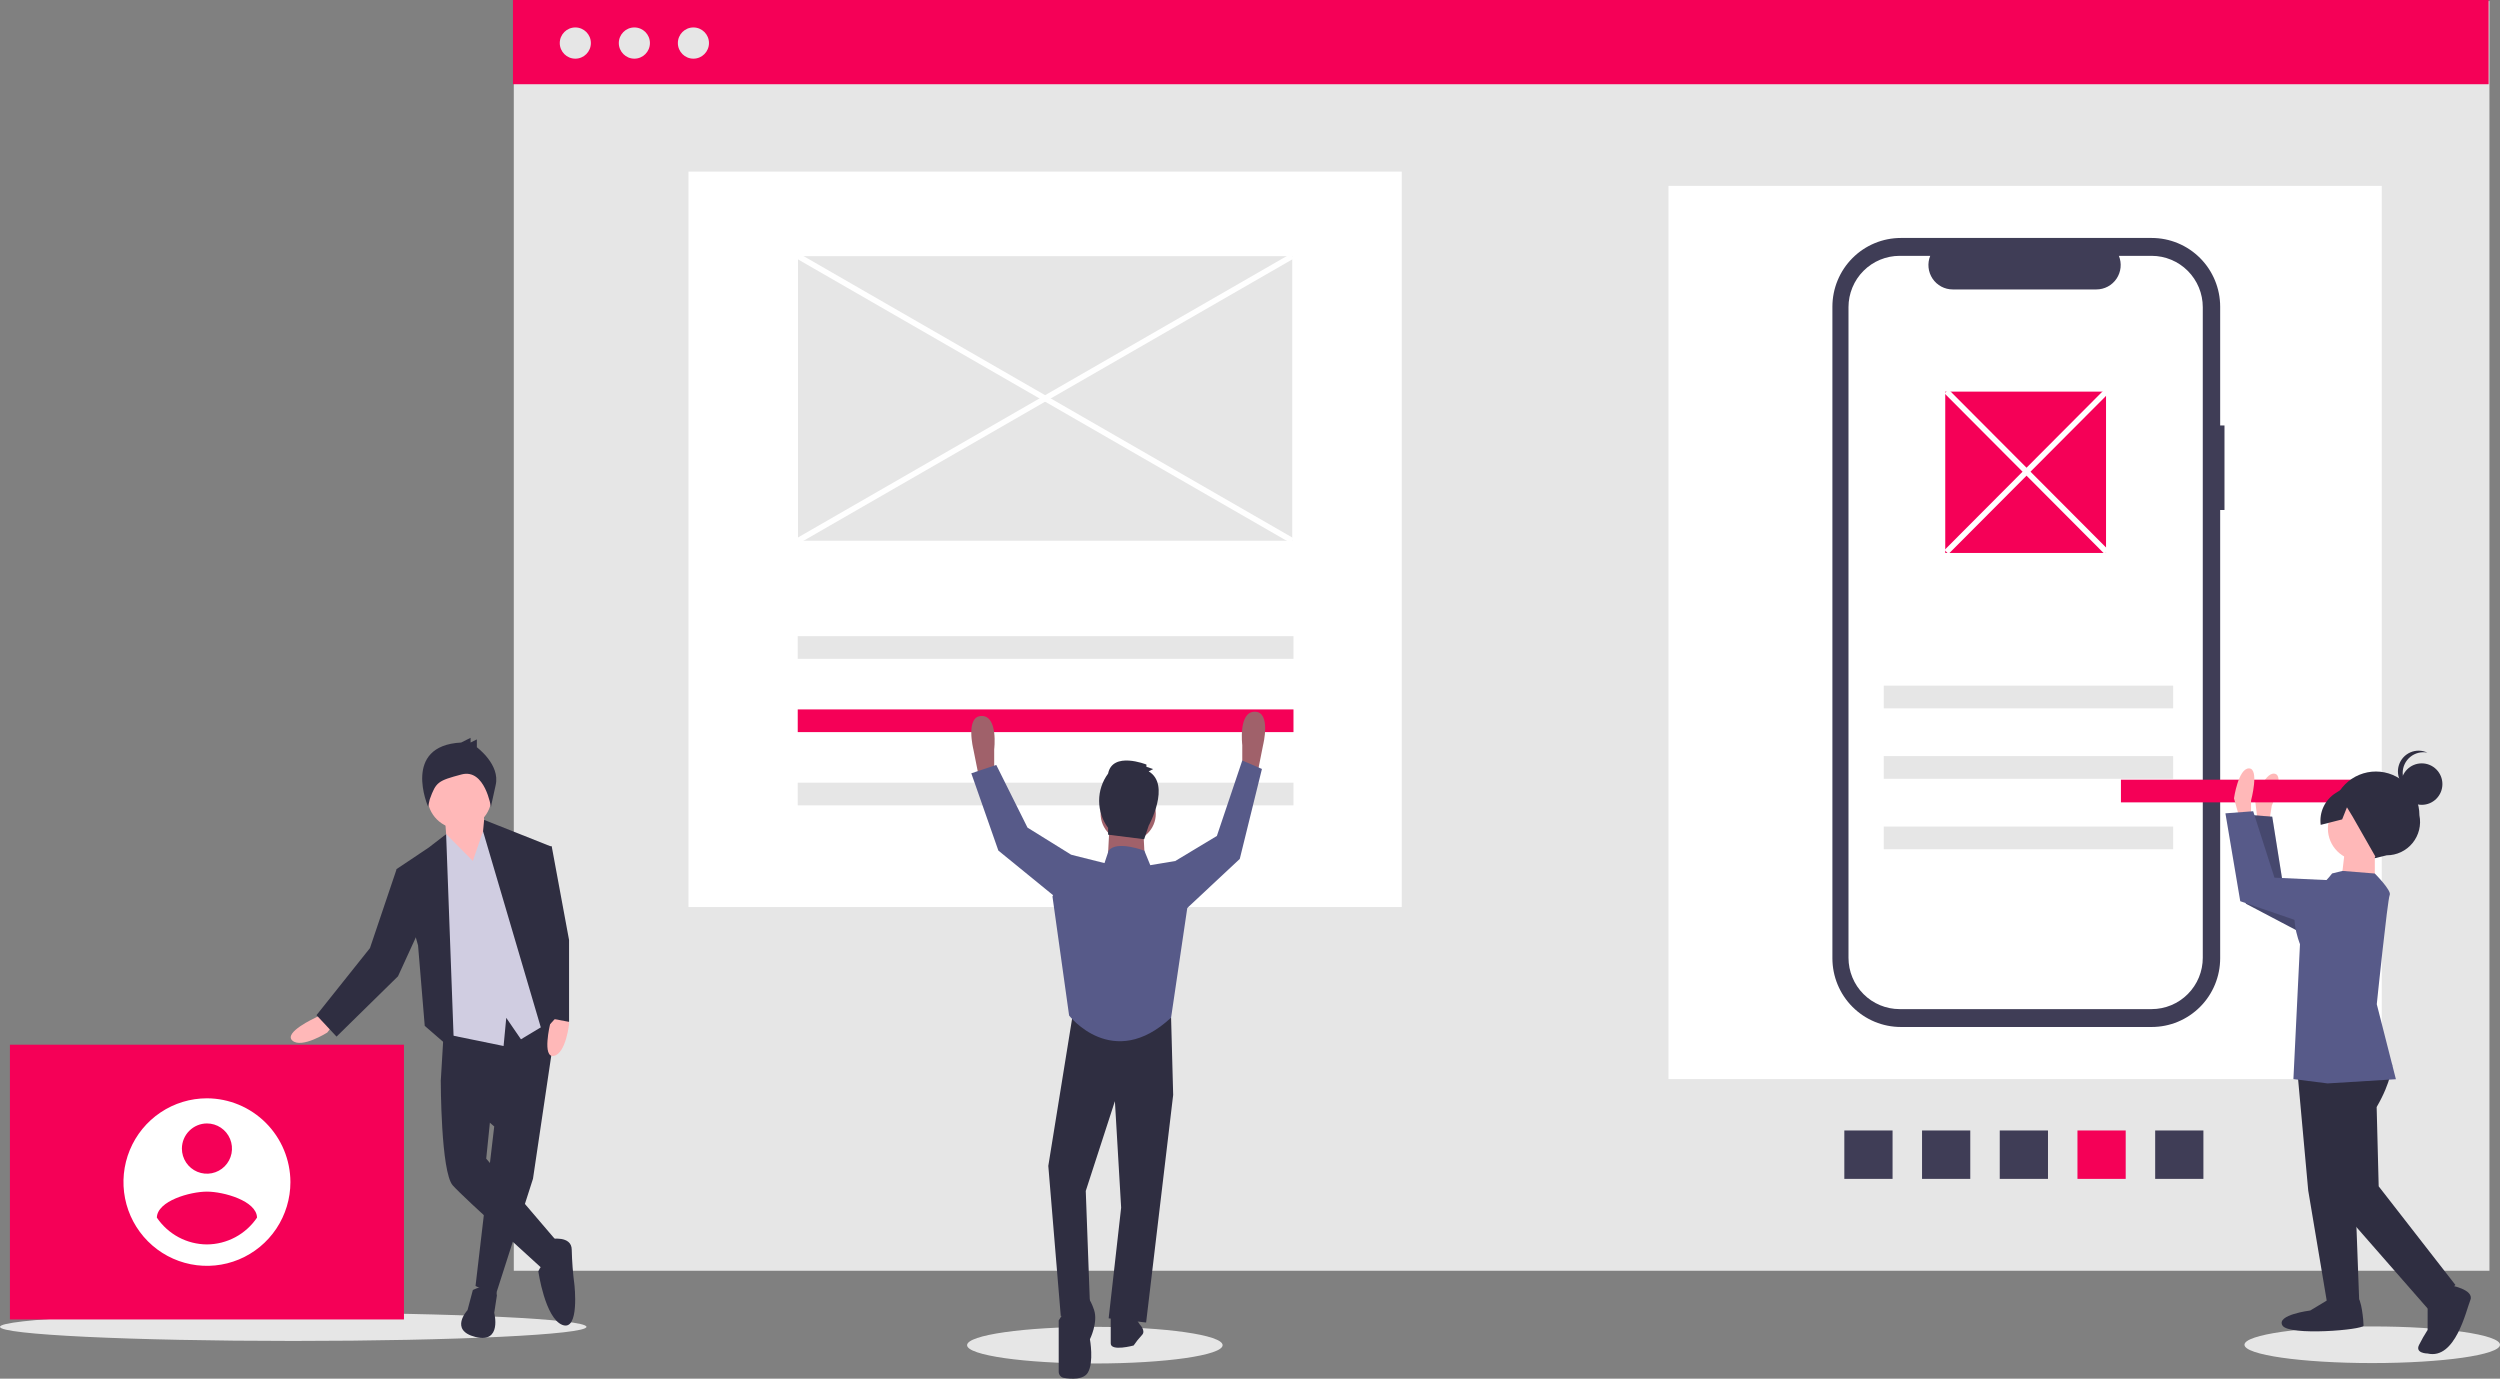 <svg width="544" height="300" viewBox="0 0 544 300" fill="none" xmlns="http://www.w3.org/2000/svg">
<rect x="0" y="0" width="544" height="300" fill="#808080" stroke="none"/>
<g clip-path="url(#clip0)">
<path d="M541.706 0.245H111.801V276.518H541.706V0.245Z" fill="#E6E6E6"/>
<path d="M305.018 37.343H149.816V197.368H305.018V37.343Z" fill="white"/>
<path d="M518.267 40.447H363.065V234.806H518.267V40.447Z" fill="white"/>
<path d="M516.198 296.604C531.553 296.604 544 294.82 544 292.619C544 290.418 531.553 288.634 516.198 288.634C500.844 288.634 488.396 290.418 488.396 292.619C488.396 294.82 500.844 296.604 516.198 296.604Z" fill="#E6E6E6"/>
<path d="M238.24 296.694C253.594 296.694 266.042 294.909 266.042 292.708C266.042 290.507 253.594 288.723 238.24 288.723C222.885 288.723 210.438 290.507 210.438 292.708C210.438 294.909 222.885 296.694 238.24 296.694Z" fill="#E6E6E6"/>
<path d="M63.807 291.789C99.046 291.789 127.613 290.416 127.613 288.723C127.613 287.03 99.046 285.658 63.807 285.658C28.567 285.658 0 287.03 0 288.723C0 290.416 28.567 291.789 63.807 291.789Z" fill="#E6E6E6"/>
<path d="M541.523 0H111.618V18.326H541.523V0Z" fill="#F50057"/>
<path d="M125.19 12.766C127.06 12.766 128.575 11.245 128.575 9.369C128.575 7.494 127.06 5.973 125.19 5.973C123.321 5.973 121.805 7.494 121.805 9.369C121.805 11.245 123.321 12.766 125.19 12.766Z" fill="#E6E6E6"/>
<path d="M138.039 12.766C139.909 12.766 141.424 11.245 141.424 9.369C141.424 7.494 139.909 5.973 138.039 5.973C136.17 5.973 134.654 7.494 134.654 9.369C134.654 11.245 136.17 12.766 138.039 12.766Z" fill="#E6E6E6"/>
<path d="M150.888 12.766C152.758 12.766 154.273 11.245 154.273 9.369C154.273 7.494 152.758 5.973 150.888 5.973C149.018 5.973 147.503 7.494 147.503 9.369C147.503 11.245 149.018 12.766 150.888 12.766Z" fill="#E6E6E6"/>
<path d="M484.049 92.581H483.109V66.737C483.109 64.773 482.723 62.828 481.974 61.013C481.225 59.198 480.127 57.55 478.743 56.16C477.359 54.772 475.715 53.67 473.907 52.918C472.098 52.166 470.16 51.78 468.202 51.78H413.637C411.679 51.78 409.741 52.166 407.932 52.918C406.124 53.67 404.48 54.772 403.096 56.16C401.712 57.55 400.614 59.198 399.865 61.013C399.116 62.828 398.73 64.773 398.73 66.737V208.516C398.73 210.48 399.116 212.425 399.865 214.24C400.614 216.055 401.712 217.704 403.096 219.093C404.48 220.481 406.124 221.583 407.932 222.335C409.741 223.087 411.679 223.473 413.637 223.473H468.202C470.16 223.473 472.098 223.087 473.907 222.335C475.715 221.583 477.359 220.481 478.743 219.093C480.127 217.704 481.225 216.055 481.974 214.24C482.723 212.425 483.109 210.48 483.109 208.516V110.976H484.049V92.581Z" fill="#3F3D56"/>
<path d="M468.193 55.671H461.07C461.398 56.477 461.523 57.351 461.434 58.217C461.346 59.083 461.047 59.913 460.563 60.635C460.079 61.358 459.426 61.95 458.66 62.359C457.895 62.768 457.041 62.982 456.174 62.982H424.914C424.046 62.982 423.192 62.768 422.427 62.359C421.661 61.95 421.008 61.358 420.524 60.635C420.041 59.913 419.741 59.083 419.653 58.217C419.564 57.351 419.689 56.477 420.017 55.671H413.364C411.902 55.671 410.455 55.96 409.104 56.521C407.754 57.083 406.526 57.905 405.493 58.943C404.459 59.98 403.639 61.211 403.08 62.566C402.52 63.922 402.232 65.374 402.232 66.841V208.412C402.232 209.879 402.52 211.331 403.08 212.687C403.639 214.042 404.459 215.273 405.493 216.31C406.526 217.348 407.754 218.17 409.104 218.732C410.455 219.293 411.902 219.582 413.364 219.582H468.193C469.655 219.582 471.102 219.293 472.453 218.732C473.804 218.17 475.031 217.348 476.064 216.31C477.098 215.273 477.918 214.042 478.478 212.687C479.037 211.331 479.325 209.879 479.325 208.412V66.841C479.325 63.879 478.152 61.037 476.064 58.943C473.977 56.848 471.145 55.671 468.193 55.671Z" fill="white"/>
<path d="M281.461 138.428H173.587V143.365H281.461V138.428Z" fill="#E6E6E6"/>
<path d="M281.461 154.369H173.587V159.306H281.461V154.369Z" fill="#F50057"/>
<path d="M281.461 170.31H173.587V175.247H281.461V170.31Z" fill="#E6E6E6"/>
<path d="M472.877 149.2H409.902V154.138H472.877V149.2Z" fill="#E6E6E6"/>
<path d="M472.877 164.528H409.902V169.466H472.877V164.528Z" fill="#E6E6E6"/>
<path d="M472.877 179.856H409.902V184.794H472.877V179.856Z" fill="#E6E6E6"/>
<path d="M479.461 256.524V245.992H468.966V256.524H479.461Z" fill="#3F3D56"/>
<path d="M462.551 256.524V245.992H452.056V256.524H462.551Z" fill="#F50057"/>
<path d="M445.642 256.524V245.992H435.146V256.524H445.642Z" fill="#3F3D56"/>
<path d="M428.732 256.524V245.992H418.236V256.524H428.732Z" fill="#3F3D56"/>
<path d="M411.822 256.524V245.992H401.326V256.524H411.822Z" fill="#3F3D56"/>
<path d="M458.272 85.218H423.286V120.324H458.272V85.218Z" fill="#F50057"/>
<path d="M213.619 168.972L213.166 169.881L211.807 163.065C211.807 163.065 209.996 155.794 213.619 155.794C217.242 155.794 216.336 163.065 216.336 163.065V168.063L213.619 168.972Z" fill="#A0616A"/>
<path d="M273.036 168.041L273.489 168.95L274.847 162.134C274.847 162.134 276.659 154.864 273.036 154.864C269.413 154.864 270.319 162.134 270.319 162.134V167.132L273.036 168.041Z" fill="#A0616A"/>
<path d="M233.544 220.074L228.11 253.7L230.827 286.416L237.167 283.69L236.262 259.152L242.602 239.613L243.96 262.787L241.243 286.871L249.395 287.78L255.282 238.25L254.829 221.437L233.544 220.074Z" fill="#2F2E41"/>
<path d="M233.545 282.327L230.375 287.325V298.494C230.375 298.816 230.489 299.127 230.697 299.372C230.904 299.617 231.192 299.78 231.509 299.831C233.063 300.087 235.768 300.269 236.715 298.686C238.073 296.414 237.167 291.415 237.167 291.415C237.167 291.415 238.979 287.78 238.073 285.054C237.167 282.327 236.262 281.873 236.262 281.873L233.545 282.327Z" fill="#2F2E41"/>
<path d="M247.13 286.871L248.036 288.234C248.036 288.234 249.394 289.598 248.489 290.506C247.824 291.213 247.218 291.973 246.677 292.778C246.677 292.778 241.696 294.141 241.696 292.324V286.417L247.13 286.871Z" fill="#2F2E41"/>
<path d="M245.498 183.09C248.813 183.09 251.501 180.393 251.501 177.066C251.501 173.74 248.813 171.043 245.498 171.043C242.183 171.043 239.495 173.74 239.495 177.066C239.495 180.393 242.183 183.09 245.498 183.09Z" fill="#A0616A"/>
<path d="M241.469 178.95L241.017 187.584L249.168 188.038L248.715 179.404L241.469 178.95Z" fill="#A0616A"/>
<path d="M250.3 188.265L249.015 185.114C249.015 185.114 243.054 182.812 241.243 185.084L240.337 187.811L233.092 185.993L229.016 195.081L232.639 220.982C232.639 220.982 242.149 233.251 254.829 221.437L258.452 196.899L255.734 187.356L250.3 188.265Z" fill="#575A89"/>
<path d="M254.829 189.174L255.734 187.356L264.792 181.903L270.319 165.486L274.596 167.325L269.773 186.902L256.64 199.171L254.829 189.174Z" fill="#575A89"/>
<path d="M233.997 186.902L233.092 185.993L223.582 180.086L216.789 166.454L211.355 168.271L217.242 185.084L231.733 196.899L233.997 186.902Z" fill="#575A89"/>
<path d="M249.953 167.842L250.935 167.35L249.463 166.857V166.365C249.463 166.365 242.102 163.41 241.12 168.335C239.853 170.042 239.169 172.115 239.169 174.244C239.169 176.373 239.853 178.445 241.12 180.153V181.63L248.972 182.615L249.953 179.66C249.953 179.66 254.861 170.797 249.953 167.842Z" fill="#2F2E41"/>
<path d="M70.323 220.607L68.578 221.482C68.578 221.482 61.599 224.692 63.635 226.443C65.671 228.193 71.195 224.692 71.195 224.692L72.359 223.233L70.323 220.607Z" fill="#FFB8B8"/>
<path d="M121.371 220.171L115.978 256.497L107.835 281.882L103.473 279.84L107.544 245.117L95.913 235.196L96.785 220.607L121.371 220.171Z" fill="#2F2E41"/>
<path d="M102.892 280.715C102.892 280.715 107.835 278.089 108.126 281.882L107.544 285.675C107.544 285.675 109.289 292.386 103.473 290.927C97.657 289.468 101.729 285.092 101.729 285.092L102.892 280.715Z" fill="#2F2E41"/>
<path d="M99.693 231.987L95.913 235.196C95.913 235.196 95.913 255.038 98.53 257.956C101.147 260.873 117.722 275.754 118.304 276.338C118.885 276.922 121.502 270.502 121.502 270.502L105.8 252.12L106.963 240.74L99.693 231.987Z" fill="#2F2E41"/>
<path d="M119.757 269.627C119.757 269.627 124.41 268.752 124.41 271.961C124.468 274.499 124.662 277.031 124.992 279.548C124.992 279.548 126.155 289.76 122.375 288.301C118.594 286.842 117.14 276.63 117.14 276.63C117.492 275.781 118.103 275.066 118.885 274.587C120.048 274.004 119.757 269.627 119.757 269.627Z" fill="#2F2E41"/>
<path d="M105.218 176.839L106.091 187.635L103.764 191.72L97.367 185.592L96.785 177.423L105.218 176.839Z" fill="#FFB8B8"/>
<path d="M99.984 180.34C103.838 180.34 106.963 177.205 106.963 173.338C106.963 169.47 103.838 166.335 99.984 166.335C96.129 166.335 93.005 169.47 93.005 173.338C93.005 177.205 96.129 180.34 99.984 180.34Z" fill="#FFB8B8"/>
<path d="M102.892 187.343L105.8 178.882L111.034 184.717L120.63 221.774L113.36 226.151L110.162 221.482L109.58 227.61L95.331 224.692L94.168 185.592L97.074 181.485L102.892 187.343Z" fill="#D0CDE1"/>
<path d="M98.82 228.777L97.076 181.508L93.296 184.426L86.316 189.094L90.969 205.726L92.423 223.233L98.82 228.777Z" fill="#2F2E41"/>
<path d="M88.352 189.386L86.316 189.094L80.501 206.309L68.869 220.899L73.231 225.567L86.607 212.437L91.551 201.641L88.352 189.386Z" fill="#2F2E41"/>
<path d="M120.109 220.874L119.712 222.79C119.712 222.79 117.897 230.275 120.528 229.758C123.158 229.24 123.844 222.719 123.844 222.719L123.424 220.899L120.109 220.874Z" fill="#FFB8B8"/>
<path d="M105.345 178.408L119.757 184.134L118.013 201.641L121.502 220.899L118.013 224.692L105.11 180.888L105.345 178.408Z" fill="#2F2E41"/>
<path d="M100.349 161.576L102.398 160.548V161.576L103.763 160.891V162.604C103.763 162.604 108.885 166.372 107.86 170.826C106.836 175.28 106.836 175.622 106.836 175.622C106.836 175.622 105.541 167.153 100.42 168.523C95.299 169.893 94.886 170.141 93.521 173.909L93.15 175.526C93.15 175.526 87.375 162.261 100.349 161.576Z" fill="#2F2E41"/>
<path d="M117.722 184.134H120.048L123.829 204.559V222.358L119.176 221.482L115.396 194.638L117.722 184.134Z" fill="#2F2E41"/>
<path d="M87.9 227.328H2.16V287.114H87.9V227.328Z" fill="#F50057"/>
<path d="M45.03 238.993C41.437 238.993 37.925 240.062 34.938 242.065C31.951 244.068 29.622 246.915 28.247 250.246C26.873 253.576 26.513 257.241 27.214 260.777C27.915 264.313 29.645 267.561 32.185 270.11C34.726 272.659 37.962 274.395 41.486 275.098C45.01 275.801 48.662 275.441 51.982 274.061C55.301 272.681 58.138 270.345 60.134 267.348C62.13 264.35 63.195 260.826 63.195 257.221C63.181 252.391 61.263 247.763 57.859 244.348C54.456 240.933 49.843 239.008 45.03 238.993ZM45.03 244.462C46.108 244.462 47.161 244.782 48.058 245.383C48.954 245.984 49.652 246.838 50.065 247.837C50.477 248.837 50.585 249.936 50.375 250.997C50.165 252.058 49.646 253.032 48.883 253.797C48.121 254.561 47.15 255.082 46.093 255.293C45.036 255.504 43.94 255.396 42.945 254.982C41.949 254.568 41.098 253.867 40.499 252.968C39.9 252.069 39.58 251.011 39.58 249.93C39.585 248.481 40.161 247.093 41.182 246.069C42.203 245.044 43.586 244.467 45.03 244.462ZM45.03 270.786C42.877 270.777 40.759 270.24 38.86 269.223C36.961 268.206 35.337 266.739 34.131 264.95C34.218 261.305 41.397 259.298 45.03 259.298C48.663 259.298 55.842 261.305 55.929 264.95C54.721 266.738 53.098 268.203 51.199 269.22C49.3 270.237 47.182 270.775 45.03 270.786Z" fill="white"/>
<path d="M281.188 55.737H173.646V117.662H281.188V55.737Z" fill="#E6E6E6"/>
<path d="M493.835 178.561L494.333 175.336C494.333 175.336 497.237 168.712 494.942 168.354C492.646 167.997 490.731 174.304 490.731 174.304L491.571 181.04L493.835 178.561Z" fill="#FFB8B8"/>
<path d="M517.34 196.843L496.821 192.708L494.437 177.711L488.396 177.243L488.692 196.632L506.52 206.011L517.34 196.843Z" fill="#575A89"/>
<path opacity="0.2" d="M517.34 196.843L496.821 192.708L494.437 177.711L488.396 177.243L488.692 196.632L506.52 206.011L517.34 196.843Z" fill="black"/>
<path d="M461.518 174.595H524.493V169.658H461.518V174.595Z" fill="#F50057"/>
<path d="M489.826 177.456L489.83 174.192C489.83 174.192 491.697 167.202 489.374 167.199C487.051 167.196 486.114 173.721 486.114 173.721L487.964 180.251L489.826 177.456Z" fill="#FFB8B8"/>
<path d="M516.535 186.803L519.35 186.114C520.425 186.115 521.486 185.877 522.457 185.416C523.428 184.956 524.285 184.284 524.966 183.45C525.647 182.616 526.135 181.641 526.394 180.595C526.653 179.548 526.677 178.458 526.464 177.401C526.465 176.153 526.222 174.916 525.747 173.762C525.273 172.608 524.576 171.56 523.697 170.676C522.819 169.792 521.775 169.09 520.627 168.611C519.478 168.132 518.246 167.885 517.002 167.883C515.758 167.882 514.526 168.126 513.376 168.602C512.226 169.078 511.181 169.777 510.3 170.659C509.419 171.54 508.72 172.587 508.242 173.74C507.765 174.893 507.518 176.129 507.517 177.377C507.153 178.649 507.128 179.994 507.444 181.278C507.761 182.562 508.408 183.741 509.322 184.695C510.235 185.649 511.382 186.346 512.648 186.716C513.914 187.086 515.254 187.116 516.535 186.803Z" fill="#2F2E41"/>
<path d="M499.977 233.88L502.269 259.058L506.419 283.773L513.388 283.781L512.489 259.537L508.809 230.161L499.977 233.88Z" fill="#2F2E41"/>
<path d="M507.35 282.375L502.7 285.167C502.7 285.167 495.265 286.09 496.656 288.422C498.047 290.755 514.31 289.377 514.312 288.445C514.313 287.512 513.855 282.383 512.925 282.382L507.35 282.375Z" fill="#2F2E41"/>
<path d="M520.549 231.705C520.549 231.705 520.418 235.304 517.159 240.895L517.602 258.145L534.301 279.612L528.255 284.733L507.841 261.396L502.765 233.417L509.278 226.899L520.549 231.705Z" fill="#2F2E41"/>
<path d="M532.908 279.61C532.908 279.61 538.482 280.55 537.55 282.879C536.618 285.209 534.281 295.929 528.243 294.523C528.243 294.523 525.455 294.519 526.387 292.656C526.947 291.535 527.568 290.446 528.249 289.395L528.257 283.334L532.908 279.61Z" fill="#2F2E41"/>
<path d="M513.518 187.276C517.367 187.276 520.487 184.145 520.487 180.283C520.487 176.421 517.367 173.29 513.518 173.29C509.669 173.29 506.549 176.421 506.549 180.283C506.549 184.145 509.669 187.276 513.518 187.276Z" fill="#FFB8B8"/>
<path d="M516.764 184.949L516.754 192.874L509.321 192.865L510.26 184.941L516.764 184.949Z" fill="#FFB8B8"/>
<path d="M507.466 190.066L509.718 189.51L516.758 190.077C516.758 190.077 520.47 193.812 520.004 194.744C519.539 195.675 517.187 218.517 517.187 218.517L521.348 234.839L506.479 235.753L499.046 234.811L500.477 205.442C500.477 205.442 497.235 197.512 501.419 195.186C503.783 193.942 505.846 192.195 507.466 190.066Z" fill="#575A89"/>
<path d="M515.826 191.941L494.92 190.982L490.292 176.524L484.251 176.982L487.479 196.101L506.521 202.652L515.826 191.941Z" fill="#575A89"/>
<path d="M526.971 175.131C529.454 175.131 531.468 173.111 531.468 170.619C531.468 168.127 529.454 166.107 526.971 166.107C524.488 166.107 522.475 168.127 522.475 170.619C522.475 173.111 524.488 175.131 526.971 175.131Z" fill="#2F2E41"/>
<path d="M522.822 168.194C522.823 167.526 522.971 166.867 523.256 166.264C523.541 165.661 523.956 165.129 524.471 164.707C524.986 164.284 525.587 163.981 526.233 163.82C526.878 163.659 527.552 163.644 528.204 163.776C527.628 163.503 527.002 163.356 526.366 163.344C525.729 163.333 525.098 163.457 524.513 163.708C523.928 163.96 523.403 164.333 522.973 164.803C522.543 165.274 522.217 165.83 522.017 166.437C521.817 167.043 521.747 167.685 521.813 168.32C521.879 168.955 522.078 169.569 522.398 170.12C522.718 170.672 523.151 171.15 523.669 171.521C524.186 171.893 524.776 172.15 525.4 172.275C524.629 171.911 523.977 171.333 523.52 170.61C523.064 169.888 522.822 169.049 522.822 168.194Z" fill="#2F2E41"/>
<path d="M518.965 170.752L512.903 169.632L508.241 172.564C507.095 173.285 506.179 174.32 505.601 175.548C505.024 176.775 504.81 178.143 504.984 179.489L509.652 178.302L510.698 175.671L511.943 177.719L516.995 186.581L522.109 183.79L525.368 178.666L518.965 170.752Z" fill="#2F2E41"/>
<path d="M173.951 55.206L173.342 56.269L280.884 118.194L281.492 117.131L173.951 55.206Z" fill="white"/>
<path d="M280.886 55.21L173.34 117.127L173.948 118.19L281.494 56.273L280.886 55.21Z" fill="white"/>
<path d="M423.989 84.734L423.125 85.6L457.954 120.548L458.818 119.681L423.989 84.734Z" fill="white"/>
<path d="M457.954 84.733L423.125 119.681L423.989 120.548L458.818 85.6L457.954 84.733Z" fill="white"/>
</g>
<defs>
<clipPath id="clip0">
<rect width="544" height="300" fill="white"/>
</clipPath>
</defs>
</svg>
